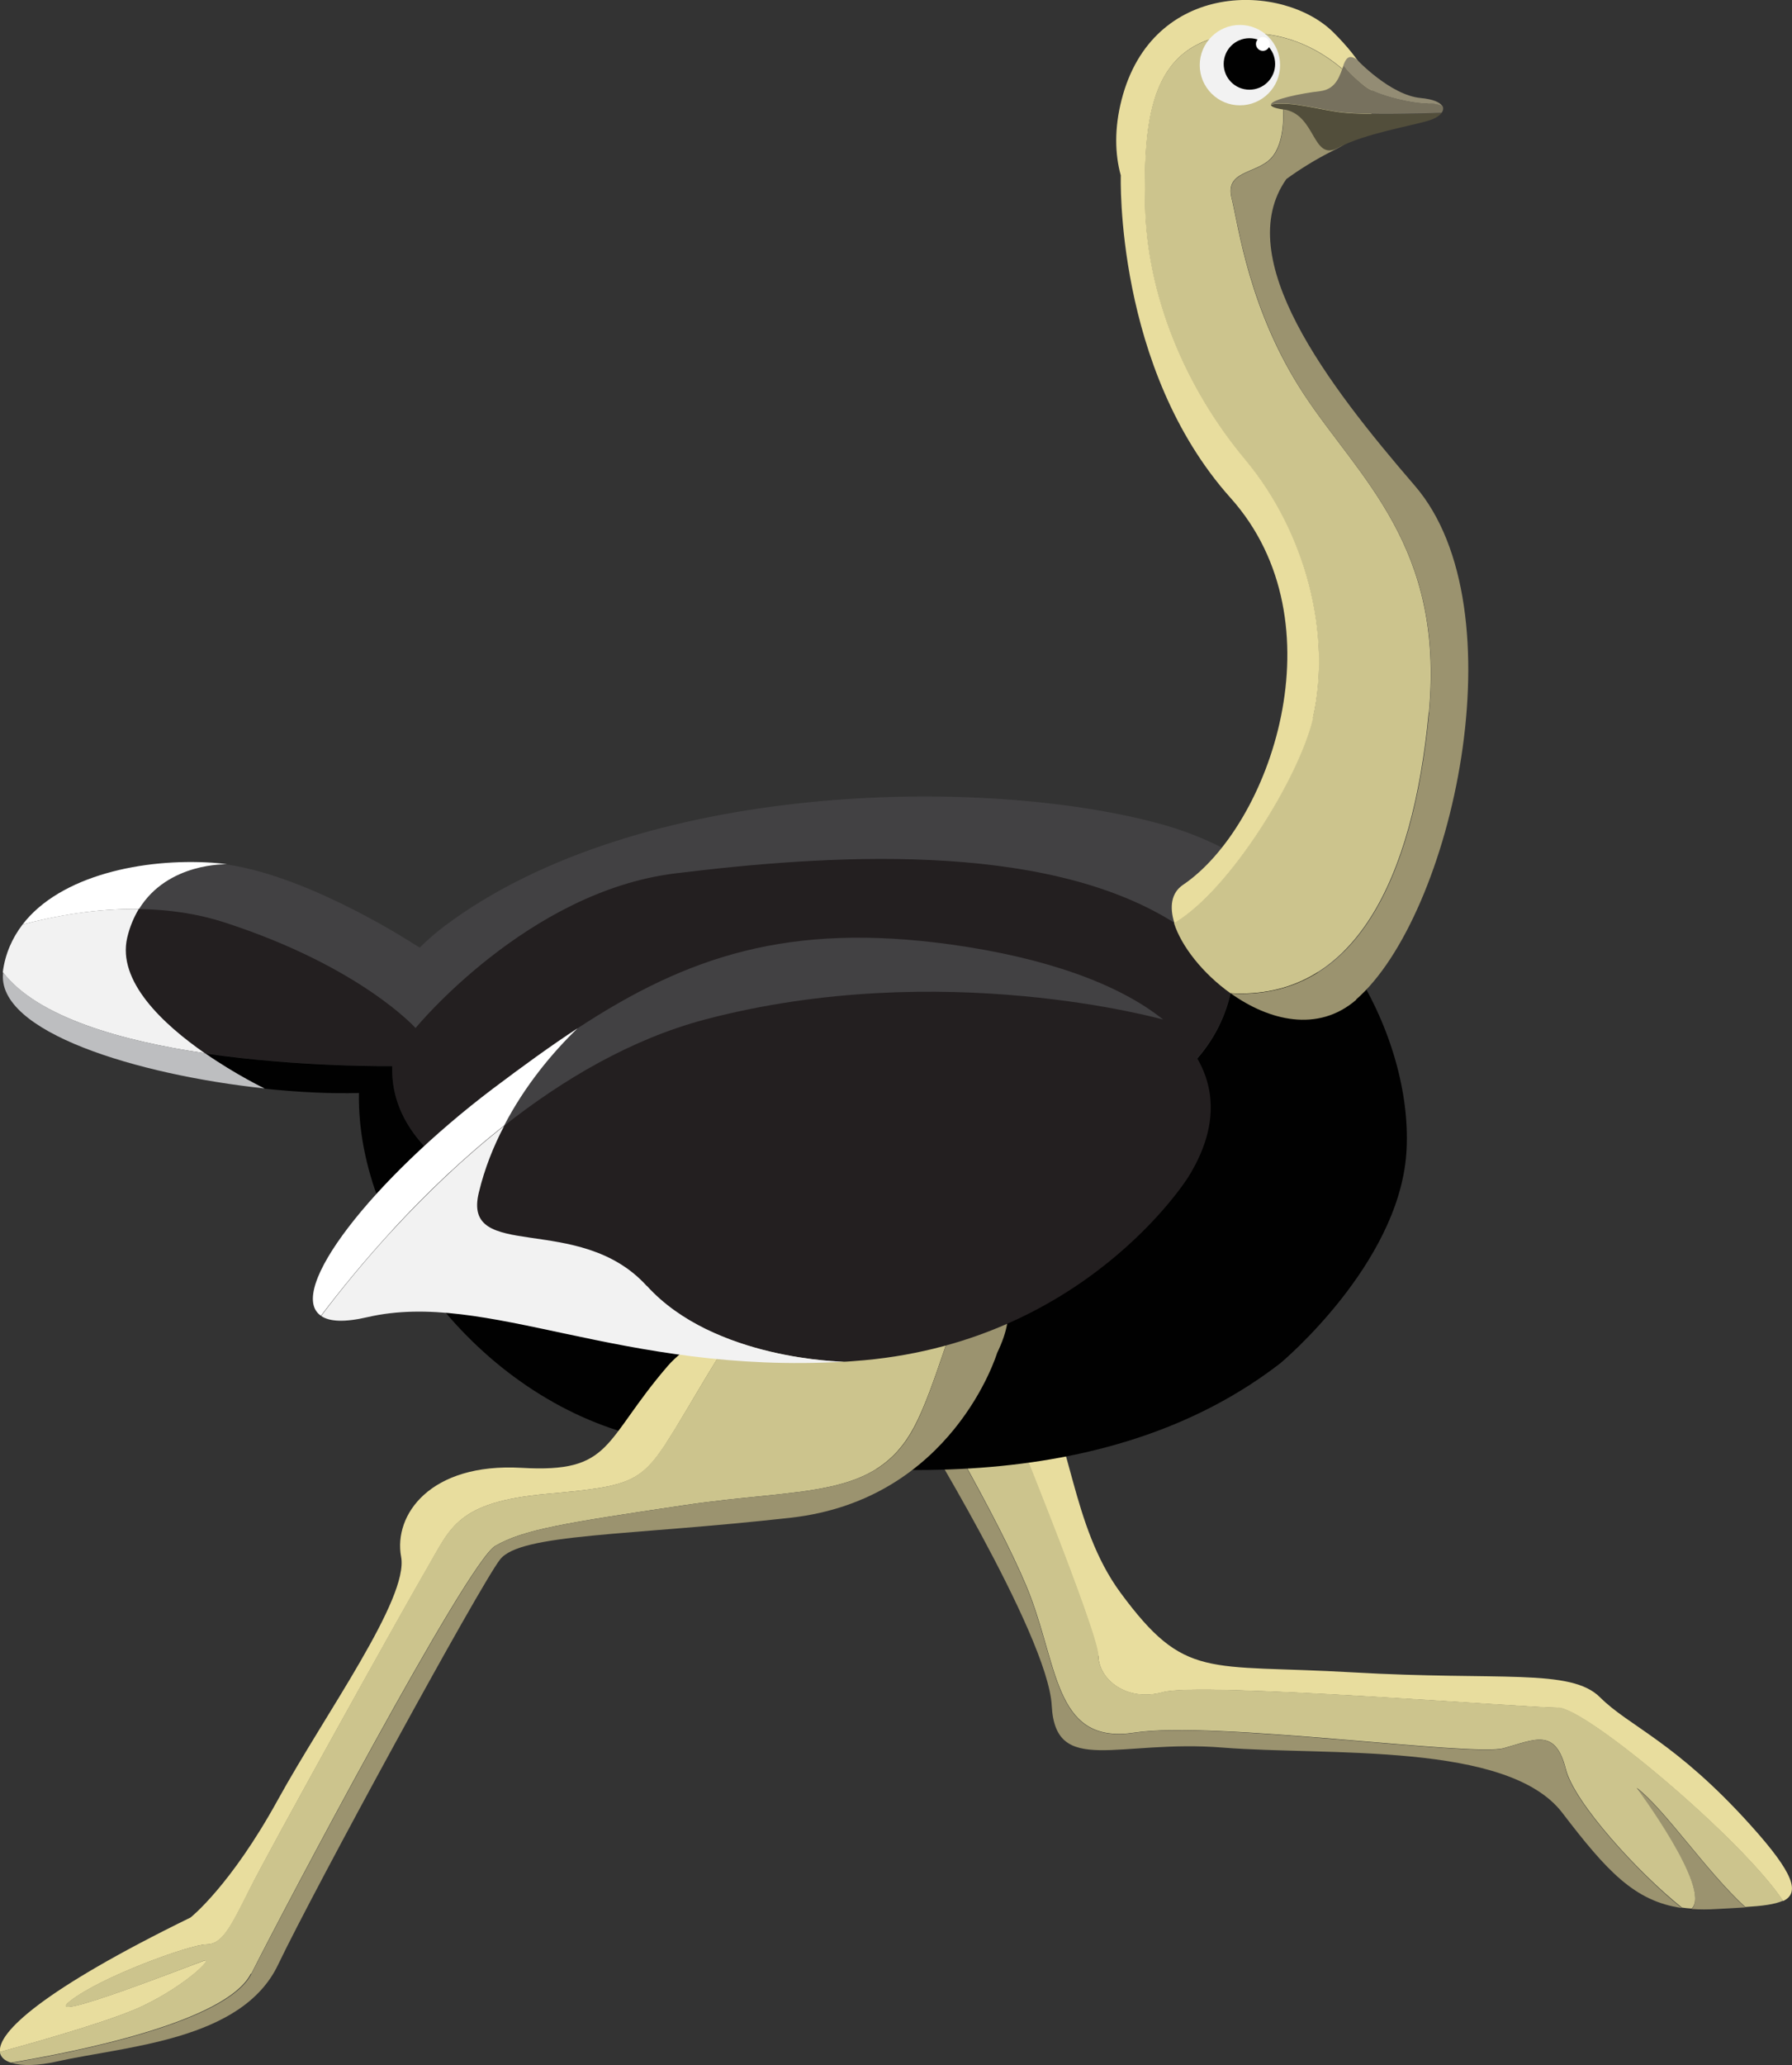 <?xml version="1.0" encoding="UTF-8"?>
<svg id="Layer_2" data-name="Layer 2" xmlns="http://www.w3.org/2000/svg" viewBox="0 0 90.56 104.29">
  <rect x="0" y="0" width="90.56" height="104.29" fill="#333333" stroke="none"/>
  <defs>
    <style>
      .cls-1 {
        fill: #ccc48d;
      }

      .cls-1, .cls-2, .cls-3, .cls-4, .cls-5, .cls-6, .cls-7, .cls-8, .cls-9, .cls-10, .cls-11, .cls-12 {
        stroke-width: 0px;
      }

      .cls-2 {
        fill: #e8dd9e;
      }

      .cls-3 {
        fill: #010101;
      }

      .cls-4 {
        fill: #524e3b;
      }

      .cls-5 {
        fill: #77715e;
      }

      .cls-6 {
        fill: #424143;
      }

      .cls-7 {
        fill: #938c74;
      }

      .cls-8 {
        fill: #bdbec0;
      }

      .cls-9 {
        fill: #fff;
      }

      .cls-10 {
        fill: #231f20;
      }

      .cls-11 {
        fill: #9b936f;
      }

      .cls-12 {
        fill: #f2f2f2;
      }
    </style>
  </defs>
  <g id="_100" data-name="100">
    <g>
      <path class="cls-11" d="m86.78,96.41c.51-.03.99-.05,1.42-.08-1.99-1.82-4.09-4.97-5.49-6.02,0,0,3.81,5.11,2.78,6.1h0c.4.03.83.03,1.29,0Z"/>
      <path class="cls-2" d="m55.51,83.62c0,1.18,1.42,2.36,3.27,1.84,1.85-.52,18.38.79,19.95.79,1.42,0,9.32,6.65,11.38,9.76.86-.41.57-1.38-1.64-3.83-3.81-4.23-6.13-4.98-7.61-6.46-1.48-1.48-5.08-.83-12.49-1.26-7.41-.43-8.47.42-11.75-4.03-2.51-3.41-2.48-8.05-4.14-10.23-1.1.42-1.71.7-1.71.7,0,0,4.72,11.55,4.72,12.73Z"/>
      <path class="cls-1" d="m78.73,86.24c-1.57,0-18.11-1.31-19.95-.79-1.85.52-3.27-.66-3.27-1.84s-4.72-12.73-4.72-12.73c0,0,.61-.29,1.71-.7-.5-.66-1.17-1.1-2.11-1.2-2.14-.22-3.63-.22-4.34.22,1.28,2.16,4.9,8.4,6.05,11.48,1.4,3.76,1.31,7.43,5.25,6.82,3.94-.61,17.06,1.22,18.63.79s2.62-1.05,3.15,1.05c.42,1.7,3.7,5.28,5.87,7,.16.02.32.04.49.05,1.03-.99-2.78-6.1-2.78-6.1,1.4,1.05,3.5,4.2,5.49,6.02.84-.05,1.5-.13,1.91-.32-2.07-3.12-9.96-9.76-11.38-9.76Z"/>
      <path class="cls-11" d="m79.12,89.35c-.52-2.1-1.57-1.49-3.15-1.05s-14.69-1.4-18.63-.79c-3.94.61-3.85-3.06-5.25-6.82-1.15-3.08-4.77-9.32-6.05-11.48-.62.39-.62,1.11.1,2.32,0,0,6.82,11.01,7.01,14.61.19,3.6,3.36,1.69,8.66,2.12,5.29.42,14.38-.31,17.14,3.29,2.25,2.94,3.65,4.47,6.04,4.81-2.17-1.73-5.45-5.31-5.87-7Z"/>
      <path class="cls-6" d="m58.56,41.59c-8.87-2.4-26.25-2.18-36.07,5.16-.47.35-.89.72-1.28,1.11-.11-.08-.22-.14-.32-.2,0,0-5.17-3.38-9.42-4,0,0-3.01-.11-4.45,2.27,1.45.02,2.95.22,4.41.7,6.82,2.23,9.58,5.31,9.58,5.31,0,0,5.64-6.89,13.12-7.81,7.48-.92,18.56-1.71,25.22,2.49,3.05,1.92,6.43,2.58,9.28,2.6-2.05-3.37-5.38-6.36-10.06-7.63Z"/>
      <path class="cls-9" d="m7.02,45.92c1.45-2.38,4.45-2.27,4.45-2.27-.25-.04-.49-.06-.74-.08-3.44-.23-7.67.62-9.59,3.12,1.68-.44,3.72-.81,5.87-.78Z"/>
      <path class="cls-10" d="m10.35,53.19c4.85.72,9.47.64,9.47.64-.13,4.59,5.38,7.22,11.28,9.01,5.9,1.8,22.83-4.55,27.67-7.88,3.23-2.21,3.67-5.15,3.61-6.87-1.03-.38-2.05-.87-3.04-1.49-6.66-4.2-17.74-3.41-25.22-2.49-7.48.92-13.12,7.81-13.12,7.81,0,0-2.75-3.08-9.58-5.31-1.46-.48-2.95-.68-4.41-.7-.25.4-.45.88-.58,1.44-.53,2.2,1.82,4.38,3.92,5.84Z"/>
      <path class="cls-12" d="m10.35,53.19c-2.1-1.46-4.44-3.63-3.92-5.84.13-.56.34-1.03.58-1.44-2.15-.03-4.19.33-5.87.78-.52.68-.88,1.48-1,2.41,1.76,2.29,6.06,3.48,10.2,4.09Z"/>
      <path class="cls-3" d="m58.77,54.97c-4.84,3.32-21.77,9.67-27.67,7.88-5.9-1.8-11.41-4.42-11.28-9.01,0,0-4.62.07-9.47-.64,1.57,1.09,3.01,1.78,3.01,1.78,1.69.18,3.34.26,4.78.22-.14,7.36,6.35,15.68,14.6,17.45,11.83,2.54,23.74,2.55,31.96-3.8,0,0,5.97-4.96,6.37-10.6.19-2.67-.61-6-2.45-9.02-1.93-.01-4.1-.32-6.24-1.11.06,1.72-.38,4.65-3.61,6.87Z"/>
      <path class="cls-8" d="m13.37,54.97s-1.44-.69-3.01-1.78c-4.14-.61-8.44-1.79-10.2-4.09-.39,3.01,6.78,5.18,13.21,5.87Z"/>
      <path class="cls-1" d="m72.21,35.99c.79-8.4-3.5-11.81-6.3-16.05-2.8-4.24-3.32-8.53-3.67-9.93-.35-1.4,1.22-1.22,1.98-2.01.76-.79.62-2.48.62-2.48.93-.03,2.3.38,3.92,1.11.41-.43.62-.89.64-1.4h0s-2.41-3.89-6.82-3.52c-4.41.37-4.81,4.11-4.72,8.66.09,4.55,2.01,9.18,5.07,12.86,3.06,3.67,4.37,8.83,3.41,13.03-.68,2.97-4.18,8.69-7.01,10.36.37,1.17,1.46,2.55,2.85,3.54h0c6.27.37,9.23-5.77,10.02-14.17Z"/>
      <path class="cls-2" d="m66.35,36.25c.96-4.2-.35-9.36-3.41-13.03-3.06-3.67-4.98-8.31-5.07-12.86-.09-4.55.31-8.29,4.72-8.66,4.41-.36,6.82,3.52,6.82,3.52h0c.05-1.03-.66-2.22-2.01-3.57-2.54-2.54-9.17-2.68-10.72,3.39-.37,1.44-.34,2.74-.04,3.82h0s-.31,9.75,5.55,16.29c5.62,6.28,1.98,16.58-2.41,19.54-.59.4-.69,1.11-.43,1.93,2.83-1.68,6.33-7.4,7.01-10.36Z"/>
      <path class="cls-11" d="m68.53,50.48c4.86-4.23,8.33-19.76,2.96-25.96-4.39-5.09-9.3-11.49-6.48-15.48.62-.45,1.41-.96,2.39-1.45.59-.29,1.04-.61,1.37-.95-1.63-.73-2.99-1.13-3.92-1.11,0,0,.14,1.7-.62,2.48-.76.79-2.33.61-1.98,2.01.35,1.4.88,5.68,3.67,9.93,2.8,4.24,7.09,7.65,6.3,16.05-.79,8.4-3.75,14.54-10.02,14.17h0c1.92,1.37,4.4,2,6.34.32Z"/>
      <path class="cls-4" d="m64.84,5.52c1.69.23,1.45,2.67,2.79,1.94,1.34-.72,3.71-1.1,4.6-1.38.29-.09.51-.23.62-.37-1.15.04-3.7.11-4.96-.02-1.16-.12-2.63-.6-3.66-.41-.02.09.15.18.62.25Z"/>
      <path class="cls-5" d="m72.15,5.23c-.66.02-2.6-.39-3.21-.91-.31-.26-.75-.62-1.04-1.03-.18.48-.35,1.21-1.17,1.31-1.02.12-2.44.42-2.5.67,1.03-.19,2.5.29,3.66.41,1.26.13,3.81.06,4.96.02.09-.12.11-.25.04-.36-.16-.06-.4-.13-.74-.12Z"/>
      <path class="cls-7" d="m71.8,4.95c-1.55-.14-3.25-1.96-3.25-1.96-.39-.25-.53-.04-.66.3.28.41.72.77,1.04,1.03.61.52,2.56.93,3.21.91.34-.01.58.05.74.12-.11-.18-.44-.34-1.09-.4Z"/>
      <path class="cls-1" d="m12.7,99.68c1.56-3.11,10.9-20.79,12.33-21.61,1.42-.82,3.47-1.15,9.53-2.05,6.06-.9,9.67-.27,11.63-3.94,1.09-2.04,1.99-5.82,3.05-7.79-2.57-.8-7.55.35-11.29,2-1.13,1.15-2.35,3.45-3.81,5.82-1.72,2.8-2.05,2.93-6.55,3.34-4.5.41-4.83,1.72-5.98,3.68-1.15,1.96-8.02,14.33-9.01,16.29-.98,1.96-1.39,2.78-2.19,2.78s-5.34,1.64-6.89,2.87c-1.56,1.23,6.3-1.88,6.79-2.05s-.9,1.23-3.11,2.29c-1.39.67-4.83,1.67-7.21,2.32.04.26.24.44.56.54,3.19-.53,10.9-2.04,12.13-4.5Z"/>
      <path class="cls-2" d="m10.32,99.02c-.49.16-8.35,3.27-6.79,2.05,1.55-1.23,6.09-2.87,6.89-2.87s1.21-.82,2.19-2.78c.98-1.96,7.86-14.33,9.01-16.29,1.15-1.96,1.47-3.27,5.98-3.68,4.5-.41,4.83-.54,6.55-3.34,1.45-2.37,2.68-4.67,3.81-5.82-1.87.83-3.43,1.79-4.21,2.69-3.3,3.83-2.77,5.42-7.4,5.15-4.62-.26-6.47,2.38-6.08,4.49.4,2.11-3.83,7.92-6.23,12.28-2.4,4.36-4.41,5.94-4.41,5.94C2.12,100.51-.13,102.65,0,103.63c2.38-.65,5.82-1.65,7.21-2.32,2.21-1.06,3.6-2.46,3.11-2.29Z"/>
      <path class="cls-11" d="m2.83,104.12c3.55-.79,9.39-1.06,11.22-4.89,1.83-3.83,10.19-19.15,11.22-20.47,1.02-1.32,6.5-1.19,14.69-2.11,8.19-.92,10.43-8.32,10.43-8.32,1.12-2.31.45-3.54-1.14-4.04-1.07,1.97-1.97,5.74-3.05,7.79-1.96,3.67-5.57,3.04-11.63,3.94-6.06.9-8.11,1.23-9.53,2.05-1.42.82-10.77,18.5-12.33,21.61-1.23,2.46-8.94,3.97-12.13,4.5.52.17,1.35.14,2.26-.06Z"/>
      <path class="cls-12" d="m60.63,3.29c0,1.12.91,2.03,2.03,2.03s2.03-.91,2.03-2.03-.91-2.03-2.03-2.03-2.03.91-2.03,2.03Z"/>
      <path class="cls-3" d="m61.84,3.23c0,.72.58,1.3,1.3,1.3s1.3-.58,1.3-1.3-.58-1.3-1.3-1.3-1.3.58-1.3,1.3Z"/>
      <path class="cls-9" d="m64.17,2.22c0-.2-.16-.35-.35-.35s-.35.16-.35.35.16.35.35.35.35-.16.35-.35Z"/>
      <path class="cls-10" d="m58.77,51.49s-11.16-3.16-23.16,0c-3.73.98-7.17,3.02-10.15,5.37-.54,1.03-.98,2.15-1.28,3.36-.88,3.59,5.07.96,8.48,4.72,3.39,3.74,9.9,3.83,9.97,3.83.17,0,.33-.02.5-.03,11.66-.81,16.93-9.31,16.93-9.31,1.94-3.13,1.29-5.86-1.3-7.94Z"/>
      <path class="cls-6" d="m29.19,51.93c-1.27,1.23-2.67,2.9-3.72,4.93,2.97-2.34,6.42-4.38,10.15-5.37,12-3.16,23.13,0,23.16,0-2.25-1.81-5.97-3.13-10.73-3.79-8.18-1.13-13.3.59-18.86,4.23Z"/>
      <path class="cls-12" d="m32.68,64.94c-3.41-3.76-9.36-1.14-8.48-4.72.29-1.21.74-2.33,1.28-3.36-4.17,3.29-7.43,7.18-9.25,9.6.42.29,1.18.33,2.34.06,6.04-1.39,12.74,2.9,24.09,2.25-.07,0-6.58-.09-9.97-3.83Z"/>
      <path class="cls-9" d="m25.47,56.86c1.05-2.03,2.45-3.7,3.72-4.93-1.38.9-2.79,1.93-4.28,3.05-6.07,4.59-10.5,10.25-8.69,11.47,1.83-2.42,5.08-6.31,9.25-9.6Z"/>
    </g>
  </g>
</svg>